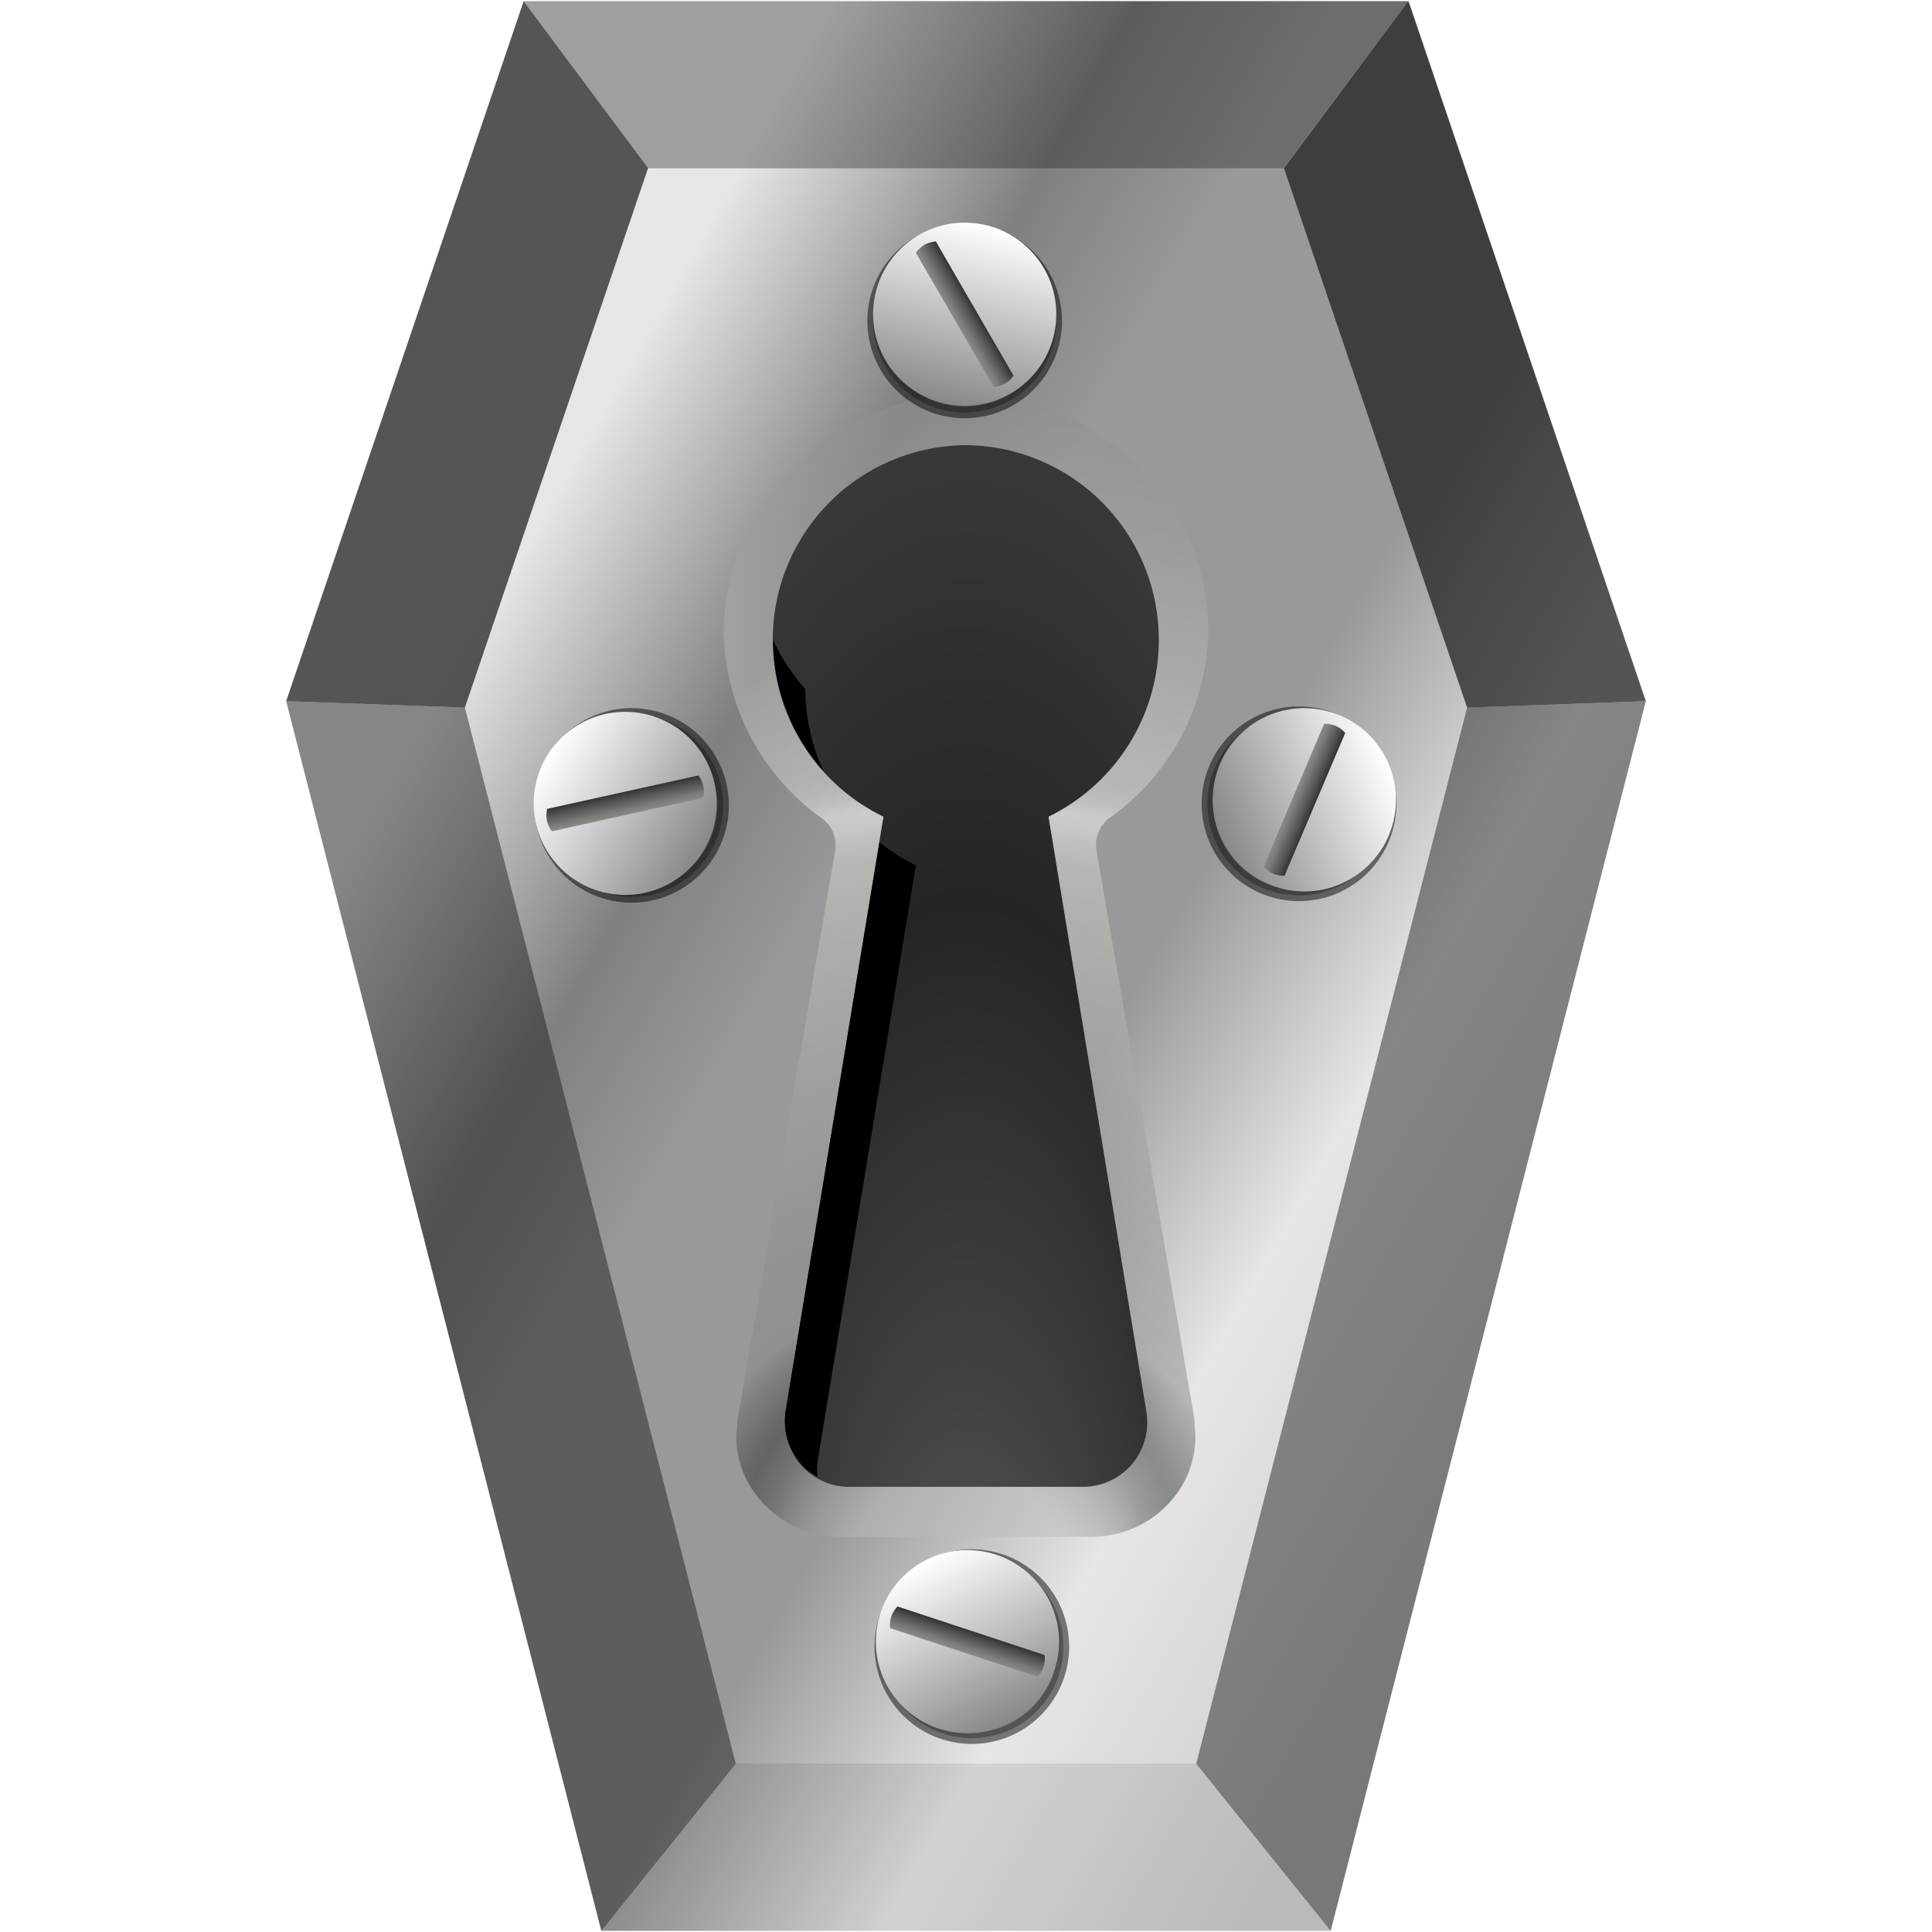 <?xml version="1.0" encoding="UTF-8" standalone="no"?>
<svg
   xmlns:dc="http://purl.org/dc/elements/1.1/"
   xmlns:cc="http://creativecommons.org/ns#"
   xmlns:rdf="http://www.w3.org/1999/02/22-rdf-syntax-ns#"
   xmlns:svg="http://www.w3.org/2000/svg"
   xmlns="http://www.w3.org/2000/svg"
   xmlns:xlink="http://www.w3.org/1999/xlink"
   xmlns:sodipodi="http://sodipodi.sourceforge.net/DTD/sodipodi-0.dtd"
   xmlns:inkscape="http://www.inkscape.org/namespaces/inkscape"
   width="48"
   height="48"
   version="1"
   id="svg186"
   sodipodi:docname="application-x-keepass.svg"
   inkscape:version="0.92.4 (5da689c313, 2019-01-14)">
  <sodipodi:namedview
     pagecolor="#ffffff"
     bordercolor="#666666"
     borderopacity="1"
     objecttolerance="10"
     gridtolerance="10"
     guidetolerance="10"
     inkscape:pageopacity="0"
     inkscape:pageshadow="2"
     inkscape:window-width="1112"
     inkscape:window-height="480"
     id="namedview188"
     showgrid="false"
     inkscape:zoom="4.9166667"
     inkscape:cx="2.1355932"
     inkscape:cy="24"
     inkscape:window-x="0"
     inkscape:window-y="25"
     inkscape:window-maximized="0"
     inkscape:current-layer="svg186" />
  <defs
     id="defs130">
    <linearGradient
       id="c">
      <stop
         offset="0"
         stop-color="#e6e6e6"
         id="stop2" />
      <stop
         offset=".2"
         stop-color="gray"
         id="stop4" />
      <stop
         offset=".33"
         stop-color="#999"
         id="stop6" />
      <stop
         offset=".57"
         stop-color="#999"
         id="stop8" />
      <stop
         offset=".76"
         stop-color="#e6e6e6"
         id="stop10" />
      <stop
         offset="1"
         stop-color="#ccc"
         id="stop12" />
    </linearGradient>
    <linearGradient
       id="b">
      <stop
         offset="0"
         stop-color="#2c5aa0"
         id="stop15" />
      <stop
         offset=".2"
         stop-color="#3771c8"
         id="stop17" />
      <stop
         offset=".33"
         stop-color="#2c5aa0"
         id="stop19" />
      <stop
         offset=".44"
         stop-color="#3771c8"
         id="stop21" />
      <stop
         offset=".57"
         stop-color="#3771c8"
         id="stop23" />
      <stop
         offset=".76"
         stop-color="#5f8dd3"
         id="stop25" />
      <stop
         offset="1"
         stop-color="#2c5aa0"
         stop-opacity="0"
         id="stop27" />
    </linearGradient>
    <linearGradient
       xlink:href="#b"
       id="a"
       gradientUnits="userSpaceOnUse"
       gradientTransform="translate(-40)"
       x1="8.14"
       y1="13.51"
       x2="36.28"
       y2="35.97" />
    <linearGradient
       xlink:href="#c"
       id="h"
       x1="7.11"
       y1="24"
       x2="35.45"
       y2="40.15"
       gradientUnits="userSpaceOnUse" />
    <clipPath
       id="k">
      <path
         d="M22 22c0 4.6 2.7 8.85 6.86 10.83l-6.08 36.51a4.03 4.03 0 0 0 .89 3.25A4 4 0 0 0 26.72 74h14.56a4 4 0 0 0 3.94-4.66l-6.08-36.5A12.06 12.06 0 0 0 46 22a12.01 12.01 0 0 0-24 0z"
         fill="#0057ae"
         id="path32" />
    </clipPath>
    <filter
       id="l"
       color-interpolation-filters="sRGB">
      <feGaussianBlur
         stdDeviation=".87"
         id="feGaussianBlur35" />
    </filter>
    <radialGradient
       xlink:href="#d"
       id="j"
       gradientUnits="userSpaceOnUse"
       gradientTransform="matrix(0.78,0,0,1.857,31.8,15.26)"
       cx="-10"
       cy="8.84"
       fx="-10"
       fy="16.81"
       r="12" />
    <radialGradient
       id="d"
       cx="34"
       cy="42"
       r="32"
       gradientTransform="matrix(.375 0 0 1 -22.75 -40)"
       gradientUnits="userSpaceOnUse">
      <stop
         offset="0"
         stop-color="#5f5f5f"
         id="stop39" />
      <stop
         offset=".65"
         stop-color="#252525"
         id="stop41" />
      <stop
         offset="1"
         stop-color="#3b3b3b"
         id="stop43" />
    </radialGradient>
    <radialGradient
       xlink:href="#e"
       id="i"
       gradientUnits="userSpaceOnUse"
       gradientTransform="matrix(0.43,0,0,0.417,9.38,6.5)"
       cx="33.5"
       cy="77.83"
       r="75.67" />
    <radialGradient
       id="e"
       cx="33.5"
       cy="77.83"
       r="75.67"
       gradientUnits="userSpaceOnUse"
       gradientTransform="translate(-44 -40)">
      <stop
         offset=".08"
         stop-color="#babdb6"
         id="stop47" />
      <stop
         offset=".09"
         stop-color="#b2b5af"
         id="stop49" />
      <stop
         offset=".11"
         stop-color="#9da19b"
         id="stop51" />
      <stop
         offset=".13"
         stop-color="#7a7e7c"
         id="stop53" />
      <stop
         offset=".15"
         stop-color="#4a4f50"
         id="stop55" />
      <stop
         offset=".17"
         stop-color="#2e3436"
         id="stop57" />
      <stop
         offset=".18"
         stop-color="#363b3d"
         id="stop59" />
      <stop
         offset=".19"
         stop-color="#4b5050"
         id="stop61" />
      <stop
         offset=".21"
         stop-color="#6e716e"
         id="stop63" />
      <stop
         offset=".22"
         stop-color="#888a85"
         id="stop65" />
      <stop
         offset=".29"
         stop-color="#90928c"
         id="stop67" />
      <stop
         offset=".39"
         stop-color="#a4a7a1"
         id="stop69" />
      <stop
         offset=".52"
         stop-color="#c6cac2"
         id="stop71" />
      <stop
         offset=".56"
         stop-color="#d3d7cf"
         id="stop73" />
      <stop
         offset=".58"
         stop-color="#eaece8"
         id="stop75" />
      <stop
         offset=".59"
         stop-color="#f9faf9"
         id="stop77" />
      <stop
         offset=".6"
         stop-color="#fff"
         id="stop79" />
      <stop
         offset=".61"
         stop-color="#e8eae6"
         id="stop81" />
      <stop
         offset=".62"
         stop-color="#d9dcd5"
         id="stop83" />
      <stop
         offset=".63"
         stop-color="#d3d7cf"
         id="stop85" />
      <stop
         offset=".72"
         stop-color="#babdb6"
         id="stop87" />
      <stop
         offset=".83"
         stop-color="#9ea19b"
         id="stop89" />
      <stop
         offset=".93"
         stop-color="#8e908b"
         id="stop91" />
      <stop
         offset="1"
         stop-color="#888a85"
         id="stop93" />
    </radialGradient>
    <linearGradient
       xlink:href="#f"
       id="q"
       gradientUnits="userSpaceOnUse"
       gradientTransform="rotate(14.19,7.49,7.64)"
       x1="7.46"
       y1="3.5"
       x2="7.46"
       y2="11.5" />
    <linearGradient
       gradientTransform="rotate(14.19 7.49 7.64)"
       y2="11.5"
       x2="7.46"
       y1="3.5"
       x1="7.46"
       gradientUnits="userSpaceOnUse"
       id="f">
      <stop
         offset="0"
         stop-color="#fff"
         id="stop97" />
      <stop
         offset="1"
         stop-color="#888"
         id="stop99" />
    </linearGradient>
    <linearGradient
       xlink:href="#g"
       id="r"
       gradientUnits="userSpaceOnUse"
       gradientTransform="matrix(0.501,0.865,-0.865,0.501,10.572,-3.337)"
       x1="7.84"
       y1="8.58"
       x2="7.84"
       y2="7.58" />
    <linearGradient
       gradientTransform="rotate(24 9.04 7)"
       y2="7.58"
       x2="7.84"
       y1="8.58"
       x1="7.84"
       gradientUnits="userSpaceOnUse"
       id="g">
      <stop
         offset="0"
         stop-color="#888a85"
         id="stop103" />
      <stop
         offset=".22"
         stop-color="#7a7c78"
         id="stop105" />
      <stop
         offset=".64"
         stop-color="#565654"
         id="stop107" />
      <stop
         offset="1"
         stop-color="#323232"
         id="stop109" />
    </linearGradient>
    <filter
       id="m"
       x="-.14"
       width="1.29"
       y="-.14"
       height="1.29">
      <feGaussianBlur
         stdDeviation=".48"
         id="feGaussianBlur112" />
    </filter>
    <linearGradient
       xlink:href="#f"
       id="n"
       gradientUnits="userSpaceOnUse"
       gradientTransform="rotate(14.19,7.49,7.64)"
       x1="7.46"
       y1="3.5"
       x2="7.46"
       y2="11.5" />
    <linearGradient
       xlink:href="#g"
       id="o"
       gradientUnits="userSpaceOnUse"
       gradientTransform="matrix(0.501,0.865,-0.865,0.501,10.572,-3.337)"
       x1="7.84"
       y1="8.58"
       x2="7.84"
       y2="7.58" />
    <filter
       id="p"
       x="-.14"
       width="1.29"
       y="-.14"
       height="1.29">
      <feGaussianBlur
         stdDeviation=".48"
         id="feGaussianBlur117" />
    </filter>
    <filter
       id="s"
       x="-.14"
       width="1.29"
       y="-.14"
       height="1.29">
      <feGaussianBlur
         stdDeviation=".48"
         id="feGaussianBlur120" />
    </filter>
    <linearGradient
       xlink:href="#f"
       id="t"
       gradientUnits="userSpaceOnUse"
       gradientTransform="rotate(14.19,7.49,7.64)"
       x1="7.46"
       y1="3.5"
       x2="7.46"
       y2="11.5" />
    <linearGradient
       xlink:href="#g"
       id="u"
       gradientUnits="userSpaceOnUse"
       gradientTransform="matrix(0.501,0.865,-0.865,0.501,10.572,-3.337)"
       x1="7.84"
       y1="8.58"
       x2="7.84"
       y2="7.58" />
    <filter
       id="v"
       x="-.14"
       width="1.29"
       y="-.14"
       height="1.29">
      <feGaussianBlur
         stdDeviation=".48"
         id="feGaussianBlur125" />
    </filter>
    <linearGradient
       xlink:href="#f"
       id="w"
       gradientUnits="userSpaceOnUse"
       gradientTransform="rotate(14.19,7.49,7.64)"
       x1="7.46"
       y1="3.5"
       x2="7.46"
       y2="11.5" />
    <linearGradient
       xlink:href="#g"
       id="x"
       gradientUnits="userSpaceOnUse"
       gradientTransform="matrix(0.501,0.865,-0.865,0.501,10.572,-3.337)"
       x1="7.84"
       y1="8.58"
       x2="7.84"
       y2="7.58" />
  </defs>
  <path
     d="M 40.89,17.42 33.06,47.97 H 14.94 L 7.11,17.42 13.01,0.03 H 35 Z"
     id="path132"
     style="fill:url(#h)"
     inkscape:connector-curvature="0" />
  <path
     d="m 18.28,43.82 -3.34,4.15 h 18.12 l -3.34,-4.15 z"
     id="path134"
     inkscape:connector-curvature="0"
     style="fill:#1a1a1a;fill-opacity:0.1" />
  <path
     d="m 29.72,43.82 3.34,4.15 7.83,-30.55 -4.44,0.16 z"
     id="path136"
     inkscape:connector-curvature="0"
     style="fill:#1a1a1a;fill-opacity:0.47" />
  <path
     d="m 13.01,0.03 3.08,4.15 h 15.8 l 3.1,-4.15 z"
     id="path138"
     inkscape:connector-curvature="0"
     style="fill:#1a1a1a;fill-opacity:0.35" />
  <path
     d="M 40.89,17.42 34.99,0.03 31.9,4.18 36.45,17.58 Z"
     id="path140"
     inkscape:connector-curvature="0"
     style="fill:#1a1a1a;fill-opacity:0.71" />
  <path
     d="m 18.28,43.82 -3.34,4.15 -7.83,-30.55 4.44,0.16 z"
     id="path142"
     inkscape:connector-curvature="0"
     style="fill:#1a1a1a;fill-opacity:0.47" />
  <path
     d="m 7.11,17.42 5.9,-17.39 3.09,4.15 -4.55,13.4 z"
     id="path144"
     inkscape:connector-curvature="0"
     style="fill:#1a1a1a;fill-opacity:0.71" />
  <path
     d="m 17.98,15.66 a 5.8,5.8 0 0 0 2.44,4.67 0.83,0.83 0 0 1 0.33,0.8 l -2.42,14.1 -0.04,0.45 c 0,0.59 0.22,1.16 0.61,1.6 0.5,0.57 1.21,0.9 1.97,0.9 h 6.26 a 2.6,2.6 0 0 0 1.97,-0.9 c 0.39,-0.44 0.6,-1.01 0.6,-1.6 l -0.03,-0.46 -2.43,-14.1 a 0.83,0.83 0 0 1 0.33,-0.8 5.8,5.8 0 0 0 2.45,-4.66 c 0,-3.21 -2.7,-5.83 -6.02,-5.83 a 5.94,5.94 0 0 0 -6.02,5.83 z"
     id="path146"
     style="opacity:0.5;fill:url(#i)"
     inkscape:connector-curvature="0" />
  <path
     d="m 19.2,15.9 a 4.88,4.88 0 0 0 2.75,4.39 l -2.43,14.77 a 1.65,1.65 0 0 0 0.35,1.3 c 0.3,0.37 0.75,0.58 1.22,0.58 h 5.82 c 0.47,0 0.91,-0.21 1.22,-0.57 a 1.63,1.63 0 0 0 0.35,-1.31 L 26.05,20.29 A 4.88,4.88 0 0 0 28.79,15.91 4.83,4.83 0 0 0 24,11.06 4.83,4.83 0 0 0 19.2,15.91 Z"
     id="path148"
     style="fill:url(#j)"
     inkscape:connector-curvature="0" />
  <g
     transform="matrix(0.4,0,0,0.404,10.41,7.02)"
     clip-path="url(#k)"
     id="g152"
     style="filter:url(#l)">
    <path
       d="m 24.72,73 c 0,-0.22 0.02,-0.44 0.06,-0.66 l 6.08,-36.5 c -0.81,-0.4 -1.57,-0.87 -2.26,-1.42 l -5.82,34.92 a 4.03,4.03 0 0 0 0.89,3.25 c 0.3,0.36 0.69,0.64 1.1,0.87 C 24.74,73.31 24.72,73.16 24.72,73 Z M 24,25 A 12,12 0 1 1 44.87,16.94 12,12 0 0 0 22,22 c 0,3.01 1.16,5.87 3.13,8.05 A 11.9,11.9 0 0 1 24,25 Z"
       id="path150"
       inkscape:connector-curvature="0" />
  </g>
  <g
     transform="matrix(0.425,-0.378,0.378,0.425,18.013,40.434)"
     id="g160">
    <circle
       transform="translate(-78.5,0.29)"
       r="4"
       cy="7.5"
       cx="86"
       id="circle154"
       style="opacity:0.7;stroke:#000000;stroke-width:0.5;filter:url(#m)" />
    <circle
       r="4"
       cy="7.5"
       cx="7.5"
       id="circle156"
       style="fill:url(#n)" />
    <path
       d="M 6.24,4.32 C 6.06,4.34 5.9,4.38 5.74,4.47 5.6,4.56 5.47,4.67 5.37,4.82 l 3.4,5.86 a 1.17,1.17 0 0 0 0.86,-0.5 z"
       id="path158"
       style="fill:url(#o)"
       inkscape:connector-curvature="0" />
  </g>
  <g
     transform="matrix(0.569,0,0,0.569,19.7,3.54)"
     id="g168">
    <circle
       transform="translate(-78.5,0.29)"
       r="4"
       cy="7.5"
       cx="86"
       id="circle162"
       style="opacity:0.7;stroke:#000000;stroke-width:0.5;filter:url(#p)" />
    <circle
       r="4"
       cy="7.5"
       cx="7.5"
       id="circle164"
       style="fill:url(#q)" />
    <path
       d="M 6.24,4.32 C 6.06,4.34 5.9,4.38 5.74,4.47 5.6,4.56 5.47,4.67 5.37,4.82 l 3.4,5.86 a 1.17,1.17 0 0 0 0.86,-0.5 z"
       id="path166"
       style="fill:url(#r)"
       inkscape:connector-curvature="0" />
  </g>
  <g
     transform="matrix(0.172,-0.542,0.542,0.172,10.179,22.735)"
     id="g176">
    <circle
       transform="translate(-78.5,0.29)"
       r="4"
       cy="7.5"
       cx="86"
       id="circle170"
       style="opacity:0.7;stroke:#000000;stroke-width:0.5;filter:url(#s)" />
    <circle
       r="4"
       cy="7.5"
       cx="7.5"
       id="circle172"
       style="fill:url(#t)" />
    <path
       d="M 6.24,4.32 C 6.06,4.34 5.9,4.38 5.74,4.47 5.6,4.56 5.47,4.67 5.37,4.82 l 3.4,5.86 a 1.17,1.17 0 0 0 0.86,-0.5 z"
       id="path174"
       style="fill:url(#u)"
       inkscape:connector-curvature="0" />
  </g>
  <g
     transform="matrix(0.342,0.455,-0.455,0.342,33.253,13.893)"
     id="g184">
    <circle
       transform="translate(-78.5,0.29)"
       r="4"
       cy="7.5"
       cx="86"
       id="circle178"
       style="opacity:0.7;stroke:#000000;stroke-width:0.5;filter:url(#v)" />
    <circle
       r="4"
       cy="7.5"
       cx="7.5"
       id="circle180"
       style="fill:url(#w)" />
    <path
       d="M 6.24,4.32 C 6.06,4.34 5.9,4.38 5.74,4.47 5.6,4.56 5.47,4.67 5.37,4.82 l 3.4,5.86 a 1.17,1.17 0 0 0 0.86,-0.5 z"
       id="path182"
       style="fill:url(#x)"
       inkscape:connector-curvature="0" />
  </g>
</svg>
